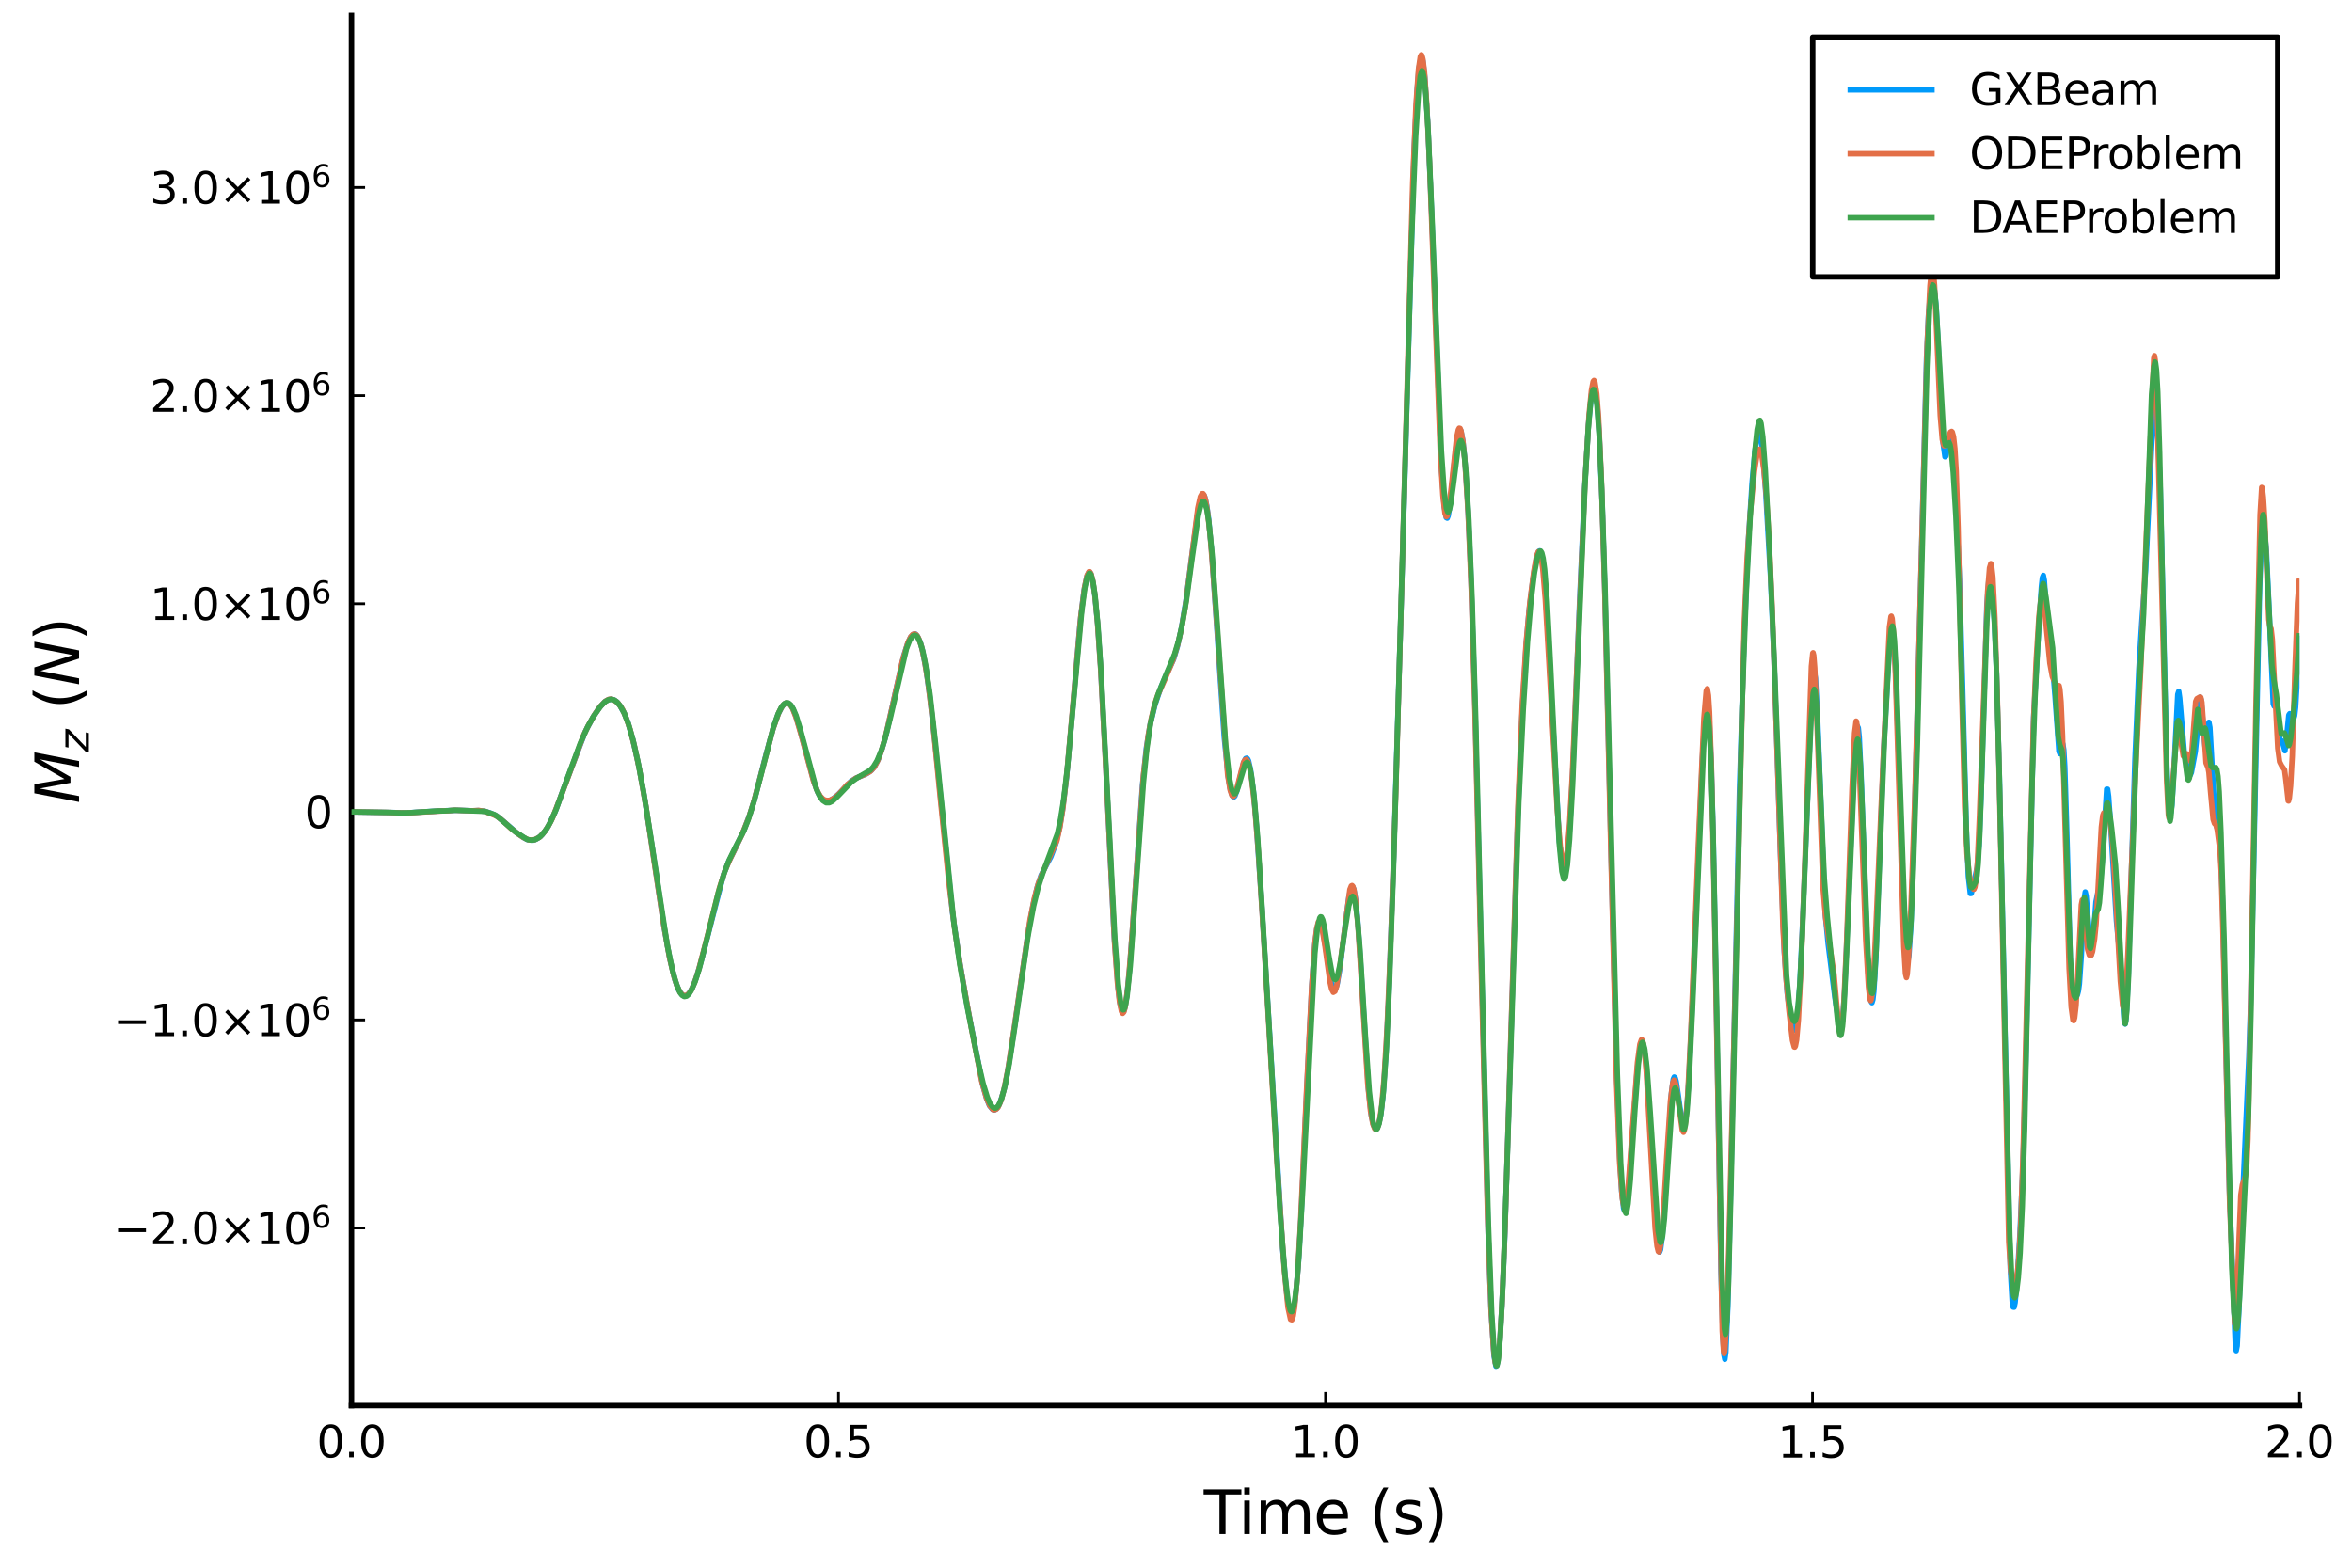 <?xml version="1.0" encoding="utf-8" standalone="no"?>
<!DOCTYPE svg PUBLIC "-//W3C//DTD SVG 1.1//EN"
  "http://www.w3.org/Graphics/SVG/1.1/DTD/svg11.dtd">
<svg xmlns:xlink="http://www.w3.org/1999/xlink" width="432pt" height="288pt" viewBox="0 0 432 288" xmlns="http://www.w3.org/2000/svg" version="1.1">
 <defs>
  <style type="text/css">*{stroke-linejoin: round; stroke-linecap: butt}</style>
 </defs>
 <g id="figure_1">
  <g id="patch_1">
   <path d="M 0 288 
L 432 288 
L 432 0 
L 0 0 
z
" style="fill: #ffffff"/>
  </g>
  <g id="axes_1">
   <g id="patch_2">
    <path d="M 64.558 258.225 
L 422.362 258.225 
L 422.362 2.835 
L 64.558 2.835 
z
" style="fill: #ffffff"/>
   </g>
   <g id="line2d_1">
    <path d="M 64.558 149.141 
L 71.714 149.261 
L 72.966 149.284 
L 74.755 149.341 
L 76.365 149.22 
L 80.48 148.988 
L 83.879 148.848 
L 86.92 148.947 
L 87.815 148.898 
L 89.067 149.049 
L 90.141 149.389 
L 91.214 149.876 
L 92.466 150.886 
L 94.971 153.055 
L 96.223 153.908 
L 96.939 154.272 
L 98.012 154.361 
L 98.549 154.122 
L 99.265 153.671 
L 100.159 152.628 
L 100.696 151.78 
L 101.948 149.183 
L 103.558 144.765 
L 107.494 134.416 
L 108.925 131.749 
L 109.999 130.123 
L 111.072 128.909 
L 111.788 128.523 
L 112.324 128.447 
L 112.861 128.627 
L 113.398 129.019 
L 113.935 129.728 
L 114.65 131.001 
L 115.366 132.826 
L 116.26 135.977 
L 117.334 140.775 
L 118.407 146.723 
L 119.838 156.014 
L 121.985 170.408 
L 123.059 176.271 
L 123.953 179.971 
L 124.669 181.905 
L 125.205 182.672 
L 125.563 182.936 
L 125.921 182.961 
L 126.279 182.782 
L 126.637 182.405 
L 127.173 181.437 
L 127.889 179.647 
L 128.783 176.589 
L 132.898 160.678 
L 133.793 158.365 
L 134.866 156.245 
L 136.655 152.485 
L 137.729 149.596 
L 138.623 146.703 
L 140.412 139.687 
L 142.022 133.721 
L 142.917 131.197 
L 143.632 129.787 
L 144.169 129.226 
L 144.527 129.126 
L 144.885 129.243 
L 145.242 129.572 
L 145.6 130.156 
L 146.137 131.485 
L 146.853 133.816 
L 149.536 143.797 
L 150.252 145.653 
L 150.788 146.514 
L 151.325 147.001 
L 151.862 147.109 
L 152.399 147.06 
L 152.935 146.791 
L 153.83 146.07 
L 154.724 145.172 
L 156.334 143.507 
L 157.229 142.955 
L 159.197 142.125 
L 160.091 141.492 
L 160.628 140.804 
L 161.344 139.443 
L 162.059 137.426 
L 162.775 134.892 
L 164.564 126.712 
L 165.995 120.448 
L 166.711 118.229 
L 167.247 117.047 
L 167.784 116.517 
L 168.142 116.47 
L 168.5 116.857 
L 169.036 118.032 
L 169.394 119.301 
L 170.11 123.065 
L 170.825 128.262 
L 171.72 136.341 
L 174.94 167.607 
L 176.193 176.239 
L 177.624 184.607 
L 180.486 199.262 
L 181.202 201.78 
L 181.739 203.117 
L 182.275 203.783 
L 182.633 203.927 
L 182.991 203.732 
L 183.349 203.305 
L 183.706 202.532 
L 184.422 200.191 
L 184.959 197.566 
L 185.853 191.998 
L 188.895 170.949 
L 189.789 166.066 
L 190.505 162.995 
L 191.22 160.8 
L 192.473 158.408 
L 193.009 157.41 
L 193.904 155.052 
L 194.619 152.074 
L 195.156 148.827 
L 195.872 143.041 
L 196.945 131.19 
L 198.376 114.426 
L 199.092 108.484 
L 199.629 105.888 
L 199.987 105.159 
L 200.165 105.129 
L 200.344 105.374 
L 200.702 106.703 
L 201.06 109.067 
L 201.597 114.556 
L 202.133 122.295 
L 203.028 139.234 
L 204.638 171.863 
L 205.354 181.5 
L 205.711 184.336 
L 206.069 185.712 
L 206.248 185.905 
L 206.427 185.752 
L 206.606 185.206 
L 206.964 183.014 
L 207.5 177.776 
L 208.216 167.78 
L 209.826 144.41 
L 210.542 137.486 
L 211.257 133.027 
L 212.152 129.442 
L 213.225 126.279 
L 214.12 124.175 
L 215.551 121.123 
L 216.267 118.728 
L 216.982 115.44 
L 217.877 109.998 
L 218.95 101.723 
L 220.024 93.775 
L 220.56 91.423 
L 220.918 90.841 
L 221.097 90.934 
L 221.276 91.304 
L 221.634 92.819 
L 221.992 95.361 
L 222.528 101.222 
L 223.423 114.258 
L 224.854 135.397 
L 225.57 142.621 
L 225.927 144.839 
L 226.285 146.05 
L 226.464 146.345 
L 226.643 146.412 
L 226.822 146.247 
L 227.18 145.277 
L 227.895 142.272 
L 228.432 140.053 
L 228.79 139.354 
L 228.969 139.283 
L 229.148 139.408 
L 229.326 139.779 
L 229.684 141.355 
L 230.221 145.424 
L 230.758 151.501 
L 231.652 164.665 
L 235.588 229.341 
L 236.304 237.33 
L 236.661 239.957 
L 237.019 241.341 
L 237.198 241.594 
L 237.377 241.491 
L 237.556 240.987 
L 237.914 238.696 
L 238.451 232.559 
L 238.987 223.165 
L 240.061 199.192 
L 240.955 180.866 
L 241.492 173.561 
L 241.85 170.699 
L 242.207 169.386 
L 242.386 169.232 
L 242.565 169.402 
L 242.923 170.663 
L 243.46 173.905 
L 244.354 179.874 
L 244.712 181.294 
L 245.07 181.912 
L 245.249 181.796 
L 245.607 180.741 
L 246.143 177.715 
L 247.038 170.173 
L 247.753 164.811 
L 248.111 163.289 
L 248.29 162.957 
L 248.469 162.961 
L 248.648 163.335 
L 249.006 165.309 
L 249.364 168.954 
L 249.9 176.94 
L 251.331 200.018 
L 251.868 204.92 
L 252.226 206.593 
L 252.584 207.393 
L 252.763 207.459 
L 252.942 207.278 
L 253.299 206.277 
L 253.657 204.497 
L 254.015 201.335 
L 254.552 193.722 
L 255.088 182.426 
L 255.983 157.458 
L 257.414 109.267 
L 259.74 27.554 
L 260.277 16.727 
L 260.634 12.46 
L 260.992 10.638 
L 261.171 10.607 
L 261.35 11.185 
L 261.708 14.21 
L 262.245 22.534 
L 262.96 39.309 
L 264.749 85.902 
L 265.286 93.161 
L 265.644 95.093 
L 265.823 95.19 
L 266.001 94.739 
L 266.359 92.569 
L 267.075 85.395 
L 267.612 80.698 
L 267.969 79.051 
L 268.148 78.851 
L 268.327 79.123 
L 268.685 80.925 
L 269.043 84.259 
L 269.579 92.551 
L 270.116 104.394 
L 270.832 126.49 
L 271.726 162.082 
L 273.336 226.493 
L 273.873 240.887 
L 274.41 249.113 
L 274.768 250.997 
L 274.947 250.778 
L 275.125 249.88 
L 275.483 246.254 
L 275.841 240.258 
L 276.378 227.272 
L 277.272 198.431 
L 278.704 151.886 
L 279.598 130.416 
L 280.314 118.392 
L 280.85 112.182 
L 281.566 106.281 
L 282.103 103.05 
L 282.46 101.651 
L 282.639 101.267 
L 282.818 101.19 
L 282.997 101.471 
L 283.355 103.253 
L 283.713 106.79 
L 284.249 115.236 
L 286.396 154.271 
L 286.754 157.568 
L 287.112 159.282 
L 287.291 159.538 
L 287.47 159.373 
L 287.649 158.731 
L 288.006 155.963 
L 288.364 151.34 
L 288.901 141.12 
L 290.153 109.897 
L 291.048 89.86 
L 291.763 77.95 
L 292.3 72.505 
L 292.658 70.948 
L 292.837 70.954 
L 293.016 71.517 
L 293.373 74.247 
L 293.731 79.465 
L 294.268 92.189 
L 294.805 110.067 
L 296.057 163.244 
L 296.952 197.987 
L 297.488 212.568 
L 297.846 218.837 
L 298.204 221.959 
L 298.383 222.423 
L 298.562 222.267 
L 298.741 221.519 
L 299.098 218.439 
L 299.814 208.666 
L 300.708 196.483 
L 301.245 192.255 
L 301.424 191.658 
L 301.603 191.532 
L 301.782 191.824 
L 301.961 192.524 
L 302.319 195.309 
L 302.855 202.71 
L 304.465 228.7 
L 304.644 229.725 
L 304.823 230.011 
L 305.002 229.558 
L 305.36 226.834 
L 305.718 222.045 
L 306.97 201.067 
L 307.328 198.278 
L 307.507 197.862 
L 307.686 198.013 
L 307.865 198.629 
L 308.222 200.977 
L 308.938 206.186 
L 309.117 206.762 
L 309.296 206.898 
L 309.475 206.466 
L 309.832 203.591 
L 310.19 198.237 
L 310.727 186.626 
L 312.695 139.065 
L 313.232 130.938 
L 313.411 129.724 
L 313.589 129.433 
L 313.768 130.182 
L 313.947 132.103 
L 314.305 139.998 
L 314.663 153.4 
L 315.2 182.045 
L 316.094 233.557 
L 316.452 245.812 
L 316.631 248.871 
L 316.81 249.725 
L 316.989 248.458 
L 317.346 240.296 
L 317.883 218.26 
L 319.493 145.283 
L 320.388 116.214 
L 321.103 99.758 
L 321.819 88.57 
L 322.356 82.644 
L 322.713 80.276 
L 323.071 79.3 
L 323.25 79.533 
L 323.429 80.335 
L 323.787 83.444 
L 324.324 90.555 
L 325.218 106.399 
L 325.934 123.621 
L 327.007 156.181 
L 327.723 174.864 
L 328.259 182.461 
L 328.796 186.508 
L 329.333 188.867 
L 329.512 189.252 
L 329.691 189.246 
L 329.87 188.71 
L 330.227 185.954 
L 330.585 180.81 
L 331.122 168.691 
L 332.732 128.175 
L 333.09 123.795 
L 333.269 123.477 
L 333.448 124.598 
L 333.805 131.032 
L 335.237 167.759 
L 335.773 173.345 
L 337.026 183.314 
L 337.741 187.991 
L 337.92 188.635 
L 338.099 188.814 
L 338.278 188.354 
L 338.457 187.097 
L 338.815 181.912 
L 339.53 165.214 
L 340.604 139.673 
L 340.961 134.383 
L 341.14 133.376 
L 341.319 133.719 
L 341.498 135.494 
L 341.856 143.16 
L 343.108 178.478 
L 343.466 182.864 
L 343.645 183.919 
L 343.824 184.209 
L 344.003 183.622 
L 344.182 182.106 
L 344.54 176.158 
L 345.255 156.415 
L 345.971 137.805 
L 346.865 121.605 
L 347.223 117.025 
L 347.402 115.855 
L 347.581 115.711 
L 347.76 116.751 
L 348.118 122.305 
L 348.654 137.24 
L 349.728 169.657 
L 350.085 175.25 
L 350.264 176.412 
L 350.443 176.466 
L 350.622 175.41 
L 350.98 169.972 
L 351.517 154.448 
L 352.948 100.652 
L 353.842 66.084 
L 354.2 57.982 
L 354.558 53.524 
L 354.916 51.959 
L 355.095 52.108 
L 355.274 52.87 
L 355.631 56.451 
L 356.168 66.858 
L 356.884 81.352 
L 357.242 83.921 
L 357.42 83.8 
L 357.778 81.84 
L 358.136 80.217 
L 358.315 80.438 
L 358.494 81.484 
L 358.852 85.585 
L 359.388 94.612 
L 359.925 106.907 
L 360.462 125.605 
L 361.177 152.701 
L 361.535 161.038 
L 361.893 164.145 
L 362.072 164.132 
L 362.43 162.713 
L 363.145 159.349 
L 363.503 155.264 
L 363.861 146.542 
L 364.934 111.161 
L 365.292 106.561 
L 365.471 106.002 
L 365.65 106.418 
L 366.008 109.498 
L 366.366 115.072 
L 366.723 123.794 
L 367.26 143.885 
L 369.228 232.874 
L 369.586 239.041 
L 369.765 240.13 
L 369.944 240.15 
L 370.123 239.313 
L 370.48 235.565 
L 371.017 226.628 
L 371.554 214.081 
L 372.09 195.051 
L 373.522 131.782 
L 374.237 119.143 
L 374.953 107.719 
L 375.132 106.118 
L 375.311 105.706 
L 375.49 106.618 
L 375.847 111.724 
L 376.384 119.622 
L 376.742 121.55 
L 377.1 123.553 
L 377.458 127.99 
L 378.173 138.03 
L 378.352 138.454 
L 378.889 136.658 
L 379.068 137.769 
L 379.247 140.838 
L 379.604 152.363 
L 380.32 178.682 
L 380.678 183.425 
L 380.857 183.792 
L 381.393 183.055 
L 381.572 182.731 
L 381.751 182.057 
L 381.93 180.753 
L 382.288 175.453 
L 382.825 165.008 
L 383.004 163.859 
L 383.182 164.674 
L 384.077 175.439 
L 384.256 174.746 
L 384.614 170.342 
L 384.971 165.679 
L 385.329 163.951 
L 385.508 163.569 
L 385.687 162.821 
L 386.045 159.309 
L 386.939 144.978 
L 387.118 144.985 
L 387.297 146.298 
L 387.655 151.282 
L 388.728 169.106 
L 389.265 174.957 
L 390.16 187.667 
L 390.339 188.117 
L 390.517 187.009 
L 390.875 180.333 
L 391.412 162.637 
L 392.128 139.642 
L 392.843 123.118 
L 393.38 114.528 
L 394.095 104.865 
L 395.527 75.194 
L 395.706 75.028 
L 396.063 77.281 
L 396.421 81.433 
L 396.779 89.671 
L 397.316 111.916 
L 398.031 142.255 
L 398.389 148.359 
L 398.568 149.455 
L 398.747 149.288 
L 398.926 147.925 
L 399.284 141.643 
L 399.999 127.565 
L 400.178 127.008 
L 400.357 128.225 
L 401.252 138.901 
L 401.967 141.868 
L 402.146 142.329 
L 402.325 142.341 
L 402.504 141.919 
L 403.219 138.114 
L 403.577 134.63 
L 404.114 128.068 
L 404.293 128.527 
L 405.008 137.174 
L 405.187 136.712 
L 405.724 132.689 
L 405.903 133.646 
L 406.261 139.958 
L 406.798 148.884 
L 407.155 151.822 
L 407.513 153.001 
L 407.692 154.05 
L 407.871 156.258 
L 408.229 165.841 
L 408.944 196.998 
L 409.481 218.785 
L 410.554 246.669 
L 410.733 248.14 
L 410.912 247.237 
L 411.27 239.663 
L 411.986 218.283 
L 413.059 194.16 
L 413.417 183.178 
L 415.027 108.063 
L 415.385 98.953 
L 415.564 97.075 
L 415.743 96.662 
L 415.922 97.191 
L 416.279 101.187 
L 416.816 112.874 
L 417.532 129.305 
L 417.711 129.729 
L 418.068 128.801 
L 418.247 129.929 
L 418.784 136.113 
L 418.963 136.249 
L 419.142 136.117 
L 419.321 136.659 
L 419.678 137.927 
L 419.857 136.823 
L 420.394 131.359 
L 420.573 131.105 
L 421.11 132.115 
L 421.289 132.042 
L 421.467 131.483 
L 421.646 129.959 
L 422.004 123.762 
L 422.362 116.764 
L 422.362 116.764 
" clip-path="url(#p6d07e7363b)" style="fill: none; stroke: #009afa"/>
   </g>
   <g id="matplotlib.axis_1">
    <g id="xtick_1">
     <g id="line2d_2">
      <defs>
       <path id="m68070ecec5" d="M 0 0 
L 0 -2.5 
" style="stroke: #000000; stroke-width: 0.5"/>
      </defs>
      <g>
       <use xlink:href="#m68070ecec5" x="64.558" y="258.225" style="stroke: #000000; stroke-width: 0.5"/>
      </g>
     </g>
     <g id="text_1">
      <!-- $0.0$ -->
      <g transform="translate(58.158 267.804) scale(0.08 -0.08)">
       <defs>
        <path id="DejaVuSans-30" d="M 2034 4250 
Q 1547 4250 1301 3770 
Q 1056 3291 1056 2328 
Q 1056 1369 1301 889 
Q 1547 409 2034 409 
Q 2525 409 2770 889 
Q 3016 1369 3016 2328 
Q 3016 3291 2770 3770 
Q 2525 4250 2034 4250 
z
M 2034 4750 
Q 2819 4750 3233 4129 
Q 3647 3509 3647 2328 
Q 3647 1150 3233 529 
Q 2819 -91 2034 -91 
Q 1250 -91 836 529 
Q 422 1150 422 2328 
Q 422 3509 836 4129 
Q 1250 4750 2034 4750 
z
" transform="scale(0.016)"/>
        <path id="DejaVuSans-2e" d="M 684 794 
L 1344 794 
L 1344 0 
L 684 0 
L 684 794 
z
" transform="scale(0.016)"/>
       </defs>
       <use xlink:href="#DejaVuSans-30" transform="translate(0 0.781)"/>
       <use xlink:href="#DejaVuSans-2e" transform="translate(63.623 0.781)"/>
       <use xlink:href="#DejaVuSans-30" transform="translate(95.41 0.781)"/>
      </g>
     </g>
    </g>
    <g id="xtick_2">
     <g id="line2d_3">
      <g>
       <use xlink:href="#m68070ecec5" x="154.009" y="258.225" style="stroke: #000000; stroke-width: 0.5"/>
      </g>
     </g>
     <g id="text_2">
      <!-- $0.5$ -->
      <g transform="translate(147.609 267.804) scale(0.08 -0.08)">
       <defs>
        <path id="DejaVuSans-35" d="M 691 4666 
L 3169 4666 
L 3169 4134 
L 1269 4134 
L 1269 2991 
Q 1406 3038 1543 3061 
Q 1681 3084 1819 3084 
Q 2600 3084 3056 2656 
Q 3513 2228 3513 1497 
Q 3513 744 3044 326 
Q 2575 -91 1722 -91 
Q 1428 -91 1123 -41 
Q 819 9 494 109 
L 494 744 
Q 775 591 1075 516 
Q 1375 441 1709 441 
Q 2250 441 2565 725 
Q 2881 1009 2881 1497 
Q 2881 1984 2565 2268 
Q 2250 2553 1709 2553 
Q 1456 2553 1204 2497 
Q 953 2441 691 2322 
L 691 4666 
z
" transform="scale(0.016)"/>
       </defs>
       <use xlink:href="#DejaVuSans-30" transform="translate(0 0.781)"/>
       <use xlink:href="#DejaVuSans-2e" transform="translate(63.623 0.781)"/>
       <use xlink:href="#DejaVuSans-35" transform="translate(95.41 0.781)"/>
      </g>
     </g>
    </g>
    <g id="xtick_3">
     <g id="line2d_4">
      <g>
       <use xlink:href="#m68070ecec5" x="243.46" y="258.225" style="stroke: #000000; stroke-width: 0.5"/>
      </g>
     </g>
     <g id="text_3">
      <!-- $1.0$ -->
      <g transform="translate(237.06 267.804) scale(0.08 -0.08)">
       <defs>
        <path id="DejaVuSans-31" d="M 794 531 
L 1825 531 
L 1825 4091 
L 703 3866 
L 703 4441 
L 1819 4666 
L 2450 4666 
L 2450 531 
L 3481 531 
L 3481 0 
L 794 0 
L 794 531 
z
" transform="scale(0.016)"/>
       </defs>
       <use xlink:href="#DejaVuSans-31" transform="translate(0 0.781)"/>
       <use xlink:href="#DejaVuSans-2e" transform="translate(63.623 0.781)"/>
       <use xlink:href="#DejaVuSans-30" transform="translate(95.41 0.781)"/>
      </g>
     </g>
    </g>
    <g id="xtick_4">
     <g id="line2d_5">
      <g>
       <use xlink:href="#m68070ecec5" x="332.911" y="258.225" style="stroke: #000000; stroke-width: 0.5"/>
      </g>
     </g>
     <g id="text_4">
      <!-- $1.5$ -->
      <g transform="translate(326.511 267.804) scale(0.08 -0.08)">
       <use xlink:href="#DejaVuSans-31" transform="translate(0 0.094)"/>
       <use xlink:href="#DejaVuSans-2e" transform="translate(63.623 0.094)"/>
       <use xlink:href="#DejaVuSans-35" transform="translate(95.41 0.094)"/>
      </g>
     </g>
    </g>
    <g id="xtick_5">
     <g id="line2d_6">
      <g>
       <use xlink:href="#m68070ecec5" x="422.362" y="258.225" style="stroke: #000000; stroke-width: 0.5"/>
      </g>
     </g>
     <g id="text_5">
      <!-- $2.0$ -->
      <g transform="translate(415.962 267.804) scale(0.08 -0.08)">
       <defs>
        <path id="DejaVuSans-32" d="M 1228 531 
L 3431 531 
L 3431 0 
L 469 0 
L 469 531 
Q 828 903 1448 1529 
Q 2069 2156 2228 2338 
Q 2531 2678 2651 2914 
Q 2772 3150 2772 3378 
Q 2772 3750 2511 3984 
Q 2250 4219 1831 4219 
Q 1534 4219 1204 4116 
Q 875 4013 500 3803 
L 500 4441 
Q 881 4594 1212 4672 
Q 1544 4750 1819 4750 
Q 2544 4750 2975 4387 
Q 3406 4025 3406 3419 
Q 3406 3131 3298 2873 
Q 3191 2616 2906 2266 
Q 2828 2175 2409 1742 
Q 1991 1309 1228 531 
z
" transform="scale(0.016)"/>
       </defs>
       <use xlink:href="#DejaVuSans-32" transform="translate(0 0.781)"/>
       <use xlink:href="#DejaVuSans-2e" transform="translate(63.623 0.781)"/>
       <use xlink:href="#DejaVuSans-30" transform="translate(95.41 0.781)"/>
      </g>
     </g>
    </g>
    <g id="text_6">
     <!-- Time (s) -->
     <g transform="translate(221.098 281.826) scale(0.11 -0.11)">
      <defs>
       <path id="DejaVuSans-54" d="M -19 4666 
L 3928 4666 
L 3928 4134 
L 2272 4134 
L 2272 0 
L 1638 0 
L 1638 4134 
L -19 4134 
L -19 4666 
z
" transform="scale(0.016)"/>
       <path id="DejaVuSans-69" d="M 603 3500 
L 1178 3500 
L 1178 0 
L 603 0 
L 603 3500 
z
M 603 4863 
L 1178 4863 
L 1178 4134 
L 603 4134 
L 603 4863 
z
" transform="scale(0.016)"/>
       <path id="DejaVuSans-6d" d="M 3328 2828 
Q 3544 3216 3844 3400 
Q 4144 3584 4550 3584 
Q 5097 3584 5394 3201 
Q 5691 2819 5691 2113 
L 5691 0 
L 5113 0 
L 5113 2094 
Q 5113 2597 4934 2840 
Q 4756 3084 4391 3084 
Q 3944 3084 3684 2787 
Q 3425 2491 3425 1978 
L 3425 0 
L 2847 0 
L 2847 2094 
Q 2847 2600 2669 2842 
Q 2491 3084 2119 3084 
Q 1678 3084 1418 2786 
Q 1159 2488 1159 1978 
L 1159 0 
L 581 0 
L 581 3500 
L 1159 3500 
L 1159 2956 
Q 1356 3278 1631 3431 
Q 1906 3584 2284 3584 
Q 2666 3584 2933 3390 
Q 3200 3197 3328 2828 
z
" transform="scale(0.016)"/>
       <path id="DejaVuSans-65" d="M 3597 1894 
L 3597 1613 
L 953 1613 
Q 991 1019 1311 708 
Q 1631 397 2203 397 
Q 2534 397 2845 478 
Q 3156 559 3463 722 
L 3463 178 
Q 3153 47 2828 -22 
Q 2503 -91 2169 -91 
Q 1331 -91 842 396 
Q 353 884 353 1716 
Q 353 2575 817 3079 
Q 1281 3584 2069 3584 
Q 2775 3584 3186 3129 
Q 3597 2675 3597 1894 
z
M 3022 2063 
Q 3016 2534 2758 2815 
Q 2500 3097 2075 3097 
Q 1594 3097 1305 2825 
Q 1016 2553 972 2059 
L 3022 2063 
z
" transform="scale(0.016)"/>
       <path id="DejaVuSans-20" transform="scale(0.016)"/>
       <path id="DejaVuSans-28" d="M 1984 4856 
Q 1566 4138 1362 3434 
Q 1159 2731 1159 2009 
Q 1159 1288 1364 580 
Q 1569 -128 1984 -844 
L 1484 -844 
Q 1016 -109 783 600 
Q 550 1309 550 2009 
Q 550 2706 781 3412 
Q 1013 4119 1484 4856 
L 1984 4856 
z
" transform="scale(0.016)"/>
       <path id="DejaVuSans-73" d="M 2834 3397 
L 2834 2853 
Q 2591 2978 2328 3040 
Q 2066 3103 1784 3103 
Q 1356 3103 1142 2972 
Q 928 2841 928 2578 
Q 928 2378 1081 2264 
Q 1234 2150 1697 2047 
L 1894 2003 
Q 2506 1872 2764 1633 
Q 3022 1394 3022 966 
Q 3022 478 2636 193 
Q 2250 -91 1575 -91 
Q 1294 -91 989 -36 
Q 684 19 347 128 
L 347 722 
Q 666 556 975 473 
Q 1284 391 1588 391 
Q 1994 391 2212 530 
Q 2431 669 2431 922 
Q 2431 1156 2273 1281 
Q 2116 1406 1581 1522 
L 1381 1569 
Q 847 1681 609 1914 
Q 372 2147 372 2553 
Q 372 3047 722 3315 
Q 1072 3584 1716 3584 
Q 2034 3584 2315 3537 
Q 2597 3491 2834 3397 
z
" transform="scale(0.016)"/>
       <path id="DejaVuSans-29" d="M 513 4856 
L 1013 4856 
Q 1481 4119 1714 3412 
Q 1947 2706 1947 2009 
Q 1947 1309 1714 600 
Q 1481 -109 1013 -844 
L 513 -844 
Q 928 -128 1133 580 
Q 1338 1288 1338 2009 
Q 1338 2731 1133 3434 
Q 928 4138 513 4856 
z
" transform="scale(0.016)"/>
      </defs>
      <use xlink:href="#DejaVuSans-54"/>
      <use xlink:href="#DejaVuSans-69" x="57.959"/>
      <use xlink:href="#DejaVuSans-6d" x="85.742"/>
      <use xlink:href="#DejaVuSans-65" x="183.154"/>
      <use xlink:href="#DejaVuSans-20" x="244.678"/>
      <use xlink:href="#DejaVuSans-28" x="276.465"/>
      <use xlink:href="#DejaVuSans-73" x="315.479"/>
      <use xlink:href="#DejaVuSans-29" x="367.578"/>
     </g>
    </g>
   </g>
   <g id="matplotlib.axis_2">
    <g id="ytick_1">
     <g id="line2d_7">
      <defs>
       <path id="m2097e6b255" d="M 0 0 
L 2.5 0 
" style="stroke: #000000; stroke-width: 0.5"/>
      </defs>
      <g>
       <use xlink:href="#m2097e6b255" x="64.558" y="225.605" style="stroke: #000000; stroke-width: 0.5"/>
      </g>
     </g>
     <g id="text_7">
      <!-- $-2.0×10^{6}$ -->
      <g transform="translate(20.818 228.644) scale(0.08 -0.08)">
       <defs>
        <path id="DejaVuSans-2212" d="M 678 2272 
L 4684 2272 
L 4684 1741 
L 678 1741 
L 678 2272 
z
" transform="scale(0.016)"/>
        <path id="DejaVuSans-d7" d="M 4488 3438 
L 3059 2003 
L 4488 575 
L 4116 197 
L 2681 1631 
L 1247 197 
L 878 575 
L 2303 2003 
L 878 3438 
L 1247 3816 
L 2681 2381 
L 4116 3816 
L 4488 3438 
z
" transform="scale(0.016)"/>
        <path id="DejaVuSans-36" d="M 2113 2584 
Q 1688 2584 1439 2293 
Q 1191 2003 1191 1497 
Q 1191 994 1439 701 
Q 1688 409 2113 409 
Q 2538 409 2786 701 
Q 3034 994 3034 1497 
Q 3034 2003 2786 2293 
Q 2538 2584 2113 2584 
z
M 3366 4563 
L 3366 3988 
Q 3128 4100 2886 4159 
Q 2644 4219 2406 4219 
Q 1781 4219 1451 3797 
Q 1122 3375 1075 2522 
Q 1259 2794 1537 2939 
Q 1816 3084 2150 3084 
Q 2853 3084 3261 2657 
Q 3669 2231 3669 1497 
Q 3669 778 3244 343 
Q 2819 -91 2113 -91 
Q 1303 -91 875 529 
Q 447 1150 447 2328 
Q 447 3434 972 4092 
Q 1497 4750 2381 4750 
Q 2619 4750 2861 4703 
Q 3103 4656 3366 4563 
z
" transform="scale(0.016)"/>
       </defs>
       <use xlink:href="#DejaVuSans-2212" transform="translate(0 0.766)"/>
       <use xlink:href="#DejaVuSans-32" transform="translate(83.789 0.766)"/>
       <use xlink:href="#DejaVuSans-2e" transform="translate(147.412 0.766)"/>
       <use xlink:href="#DejaVuSans-30" transform="translate(179.199 0.766)"/>
       <use xlink:href="#DejaVuSans-d7" transform="translate(242.822 0.766)"/>
       <use xlink:href="#DejaVuSans-31" transform="translate(326.611 0.766)"/>
       <use xlink:href="#DejaVuSans-30" transform="translate(390.234 0.766)"/>
       <use xlink:href="#DejaVuSans-36" transform="translate(454.814 39.047) scale(0.7)"/>
      </g>
     </g>
    </g>
    <g id="ytick_2">
     <g id="line2d_8">
      <g>
       <use xlink:href="#m2097e6b255" x="64.558" y="187.373" style="stroke: #000000; stroke-width: 0.5"/>
      </g>
     </g>
     <g id="text_8">
      <!-- $-1.0×10^{6}$ -->
      <g transform="translate(20.818 190.412) scale(0.08 -0.08)">
       <use xlink:href="#DejaVuSans-2212" transform="translate(0 0.766)"/>
       <use xlink:href="#DejaVuSans-31" transform="translate(83.789 0.766)"/>
       <use xlink:href="#DejaVuSans-2e" transform="translate(147.412 0.766)"/>
       <use xlink:href="#DejaVuSans-30" transform="translate(179.199 0.766)"/>
       <use xlink:href="#DejaVuSans-d7" transform="translate(242.822 0.766)"/>
       <use xlink:href="#DejaVuSans-31" transform="translate(326.611 0.766)"/>
       <use xlink:href="#DejaVuSans-30" transform="translate(390.234 0.766)"/>
       <use xlink:href="#DejaVuSans-36" transform="translate(454.814 39.047) scale(0.7)"/>
      </g>
     </g>
    </g>
    <g id="ytick_3">
     <g id="line2d_9">
      <g>
       <use xlink:href="#m2097e6b255" x="64.558" y="149.141" style="stroke: #000000; stroke-width: 0.5"/>
      </g>
     </g>
     <g id="text_9">
      <!-- $0$ -->
      <g transform="translate(55.938 152.18) scale(0.08 -0.08)">
       <use xlink:href="#DejaVuSans-30" transform="translate(0 0.781)"/>
      </g>
     </g>
    </g>
    <g id="ytick_4">
     <g id="line2d_10">
      <g>
       <use xlink:href="#m2097e6b255" x="64.558" y="110.908" style="stroke: #000000; stroke-width: 0.5"/>
      </g>
     </g>
     <g id="text_10">
      <!-- $1.0×10^{6}$ -->
      <g transform="translate(27.538 113.948) scale(0.08 -0.08)">
       <use xlink:href="#DejaVuSans-31" transform="translate(0 0.766)"/>
       <use xlink:href="#DejaVuSans-2e" transform="translate(63.623 0.766)"/>
       <use xlink:href="#DejaVuSans-30" transform="translate(95.41 0.766)"/>
       <use xlink:href="#DejaVuSans-d7" transform="translate(159.033 0.766)"/>
       <use xlink:href="#DejaVuSans-31" transform="translate(242.822 0.766)"/>
       <use xlink:href="#DejaVuSans-30" transform="translate(306.445 0.766)"/>
       <use xlink:href="#DejaVuSans-36" transform="translate(371.025 39.047) scale(0.7)"/>
      </g>
     </g>
    </g>
    <g id="ytick_5">
     <g id="line2d_11">
      <g>
       <use xlink:href="#m2097e6b255" x="64.558" y="72.676" style="stroke: #000000; stroke-width: 0.5"/>
      </g>
     </g>
     <g id="text_11">
      <!-- $2.0×10^{6}$ -->
      <g transform="translate(27.538 75.716) scale(0.08 -0.08)">
       <use xlink:href="#DejaVuSans-32" transform="translate(0 0.766)"/>
       <use xlink:href="#DejaVuSans-2e" transform="translate(63.623 0.766)"/>
       <use xlink:href="#DejaVuSans-30" transform="translate(95.41 0.766)"/>
       <use xlink:href="#DejaVuSans-d7" transform="translate(159.033 0.766)"/>
       <use xlink:href="#DejaVuSans-31" transform="translate(242.822 0.766)"/>
       <use xlink:href="#DejaVuSans-30" transform="translate(306.445 0.766)"/>
       <use xlink:href="#DejaVuSans-36" transform="translate(371.025 39.047) scale(0.7)"/>
      </g>
     </g>
    </g>
    <g id="ytick_6">
     <g id="line2d_12">
      <g>
       <use xlink:href="#m2097e6b255" x="64.558" y="34.444" style="stroke: #000000; stroke-width: 0.5"/>
      </g>
     </g>
     <g id="text_12">
      <!-- $3.0×10^{6}$ -->
      <g transform="translate(27.538 37.484) scale(0.08 -0.08)">
       <defs>
        <path id="DejaVuSans-33" d="M 2597 2516 
Q 3050 2419 3304 2112 
Q 3559 1806 3559 1356 
Q 3559 666 3084 287 
Q 2609 -91 1734 -91 
Q 1441 -91 1130 -33 
Q 819 25 488 141 
L 488 750 
Q 750 597 1062 519 
Q 1375 441 1716 441 
Q 2309 441 2620 675 
Q 2931 909 2931 1356 
Q 2931 1769 2642 2001 
Q 2353 2234 1838 2234 
L 1294 2234 
L 1294 2753 
L 1863 2753 
Q 2328 2753 2575 2939 
Q 2822 3125 2822 3475 
Q 2822 3834 2567 4026 
Q 2313 4219 1838 4219 
Q 1578 4219 1281 4162 
Q 984 4106 628 3988 
L 628 4550 
Q 988 4650 1302 4700 
Q 1616 4750 1894 4750 
Q 2613 4750 3031 4423 
Q 3450 4097 3450 3541 
Q 3450 3153 3228 2886 
Q 3006 2619 2597 2516 
z
" transform="scale(0.016)"/>
       </defs>
       <use xlink:href="#DejaVuSans-33" transform="translate(0 0.766)"/>
       <use xlink:href="#DejaVuSans-2e" transform="translate(63.623 0.766)"/>
       <use xlink:href="#DejaVuSans-30" transform="translate(95.41 0.766)"/>
       <use xlink:href="#DejaVuSans-d7" transform="translate(159.033 0.766)"/>
       <use xlink:href="#DejaVuSans-31" transform="translate(242.822 0.766)"/>
       <use xlink:href="#DejaVuSans-30" transform="translate(306.445 0.766)"/>
       <use xlink:href="#DejaVuSans-36" transform="translate(371.025 39.047) scale(0.7)"/>
      </g>
     </g>
    </g>
    <g id="text_13">
     <!-- $M_z$ ($N$) -->
     <g transform="translate(14.53 147.635) rotate(-90) scale(0.11 -0.11)">
      <defs>
       <path id="DejaVuSans-Oblique-4d" d="M 1081 4666 
L 2028 4666 
L 2572 1522 
L 4378 4666 
L 5350 4666 
L 4441 0 
L 3828 0 
L 4622 4091 
L 2791 897 
L 2175 897 
L 1581 4103 
L 788 0 
L 172 0 
L 1081 4666 
z
" transform="scale(0.016)"/>
       <path id="DejaVuSans-Oblique-7a" d="M 744 3500 
L 3475 3500 
L 3372 2975 
L 738 459 
L 2913 459 
L 2822 0 
L -19 0 
L 84 525 
L 2719 3041 
L 653 3041 
L 744 3500 
z
" transform="scale(0.016)"/>
       <path id="DejaVuSans-Oblique-4e" d="M 1081 4666 
L 1931 4666 
L 3219 666 
L 4000 4666 
L 4616 4666 
L 3706 0 
L 2853 0 
L 1569 4025 
L 788 0 
L 172 0 
L 1081 4666 
z
" transform="scale(0.016)"/>
      </defs>
      <use xlink:href="#DejaVuSans-Oblique-4d" transform="translate(0 0.125)"/>
      <use xlink:href="#DejaVuSans-Oblique-7a" transform="translate(86.279 -16.281) scale(0.7)"/>
      <use xlink:href="#DejaVuSans-20" transform="translate(125.757 0.125)"/>
      <use xlink:href="#DejaVuSans-28" transform="translate(157.544 0.125)"/>
      <use xlink:href="#DejaVuSans-Oblique-4e" transform="translate(196.558 0.125)"/>
      <use xlink:href="#DejaVuSans-29" transform="translate(271.362 0.125)"/>
     </g>
    </g>
   </g>
   <g id="line2d_13">
    <path d="M 64.558 149.141 
L 71.5 149.249 
L 72.648 149.297 
L 73.539 149.321 
L 74.636 149.346 
L 81.357 148.969 
L 82.141 148.943 
L 83.496 148.839 
L 86.662 148.944 
L 87.944 148.875 
L 89.075 149.06 
L 91.195 149.907 
L 92.043 150.541 
L 92.85 151.238 
L 93.814 152.149 
L 95.142 153.177 
L 96.076 153.822 
L 97.106 154.302 
L 98.164 154.28 
L 99.153 153.77 
L 100.069 152.745 
L 100.691 151.777 
L 101.442 150.364 
L 103.289 145.585 
L 107.188 135.097 
L 108.122 133.171 
L 109.246 131.226 
L 110.185 129.853 
L 111.213 128.801 
L 111.855 128.459 
L 112.289 128.42 
L 112.944 128.705 
L 113.546 129.187 
L 114.313 130.283 
L 114.904 131.609 
L 115.705 133.938 
L 116.532 137.105 
L 117.445 141.378 
L 118.649 148.212 
L 120.21 158.691 
L 121.864 169.658 
L 122.988 176.01 
L 123.836 179.544 
L 124.403 181.289 
L 124.97 182.397 
L 125.537 182.896 
L 126.062 182.86 
L 126.507 182.546 
L 126.914 181.995 
L 127.573 180.516 
L 128.247 178.473 
L 129.601 173.246 
L 132.157 163.071 
L 133.132 160.036 
L 134.108 157.794 
L 136.302 153.281 
L 137.491 150.307 
L 138.374 147.519 
L 139.272 144.178 
L 141.953 133.985 
L 143.056 130.848 
L 143.701 129.688 
L 144.132 129.255 
L 144.457 129.125 
L 144.794 129.198 
L 145.155 129.48 
L 145.563 130.121 
L 146.234 131.869 
L 147.234 135.326 
L 149.396 143.431 
L 150.15 145.392 
L 150.679 146.279 
L 151.252 146.858 
L 151.837 147.057 
L 152.422 147.016 
L 153.3 146.574 
L 154.178 145.774 
L 155.641 144.107 
L 157.16 142.976 
L 157.773 142.724 
L 158.795 142.297 
L 159.818 141.743 
L 160.567 140.973 
L 161.213 139.747 
L 161.858 138.037 
L 162.665 135.206 
L 163.957 129.533 
L 165.751 121.407 
L 166.761 118.013 
L 167.283 116.971 
L 167.631 116.568 
L 167.983 116.452 
L 168.34 116.638 
L 168.696 117.201 
L 169.234 118.707 
L 169.806 121.386 
L 170.413 125.116 
L 171.314 132.521 
L 172.714 146.761 
L 174.23 161.672 
L 175.329 170.519 
L 176.439 177.805 
L 178.434 188.965 
L 180.304 198.579 
L 181.202 201.761 
L 181.8 203.153 
L 182.399 203.869 
L 182.699 203.897 
L 182.999 203.761 
L 183.302 203.457 
L 183.845 202.234 
L 184.387 200.268 
L 185.131 196.456 
L 186.205 189.427 
L 189.161 169.09 
L 189.98 165.019 
L 190.701 162.324 
L 191.409 160.54 
L 194.132 154.424 
L 194.692 151.895 
L 195.258 148.299 
L 195.915 142.439 
L 196.856 131.902 
L 198.492 113.348 
L 199.202 107.858 
L 199.667 105.682 
L 200.005 105.037 
L 200.153 105.035 
L 200.385 105.395 
L 200.701 106.591 
L 201.1 109.313 
L 201.547 114.051 
L 202.171 123.145 
L 202.984 138.699 
L 204.722 173.29 
L 205.242 180.526 
L 205.612 183.937 
L 205.987 185.827 
L 206.207 186.163 
L 206.427 185.922 
L 206.667 185.049 
L 207.166 181.254 
L 207.688 175.042 
L 210.008 142.441 
L 210.877 135.171 
L 211.457 131.979 
L 212.037 129.551 
L 212.617 127.794 
L 214.031 124.64 
L 215.469 121.226 
L 216.305 118.456 
L 216.997 115.493 
L 217.707 111.387 
L 218.579 104.658 
L 220.004 93.302 
L 220.461 91.242 
L 220.773 90.697 
L 220.961 90.682 
L 221.163 90.958 
L 221.434 91.872 
L 221.775 93.928 
L 222.259 98.331 
L 222.93 106.888 
L 225.477 142.293 
L 225.946 145.177 
L 226.271 146.127 
L 226.521 146.3 
L 226.688 146.177 
L 226.946 145.644 
L 227.41 143.928 
L 228.391 140.079 
L 228.65 139.619 
L 228.927 139.505 
L 229.206 139.884 
L 229.484 140.819 
L 229.901 143.158 
L 230.457 148.14 
L 231.153 156.938 
L 232.05 171.45 
L 234.436 211.862 
L 235.888 233.263 
L 236.565 240.195 
L 237.037 242.373 
L 237.284 242.46 
L 237.53 241.743 
L 237.777 240.199 
L 238.295 234.506 
L 238.848 225.141 
L 240.011 199.553 
L 240.926 181.092 
L 241.537 172.95 
L 241.842 170.573 
L 242.147 169.353 
L 242.452 169.241 
L 242.757 170.127 
L 243.367 173.868 
L 244.282 180.374 
L 244.587 181.711 
L 244.892 182.298 
L 245.197 182.117 
L 245.502 181.194 
L 246.112 177.334 
L 247.934 163.412 
L 248.201 162.747 
L 248.339 162.679 
L 248.48 162.824 
L 248.692 163.49 
L 248.985 165.388 
L 249.431 170.29 
L 250.075 180.596 
L 251.195 198.91 
L 251.715 204.094 
L 252.134 206.444 
L 252.487 207.36 
L 252.708 207.482 
L 252.887 207.356 
L 253.141 206.818 
L 253.403 205.749 
L 253.766 203.202 
L 254.228 197.944 
L 254.765 188.759 
L 255.415 173.578 
L 256.393 144.872 
L 257.497 105.952 
L 259.482 33.429 
L 260.069 19.478 
L 260.535 12.734 
L 260.884 10.371 
L 261.067 10.063 
L 261.159 10.155 
L 261.349 10.85 
L 261.642 13.187 
L 262.046 18.856 
L 262.583 30.198 
L 263.443 53.956 
L 264.558 83.308 
L 265.021 90.998 
L 265.398 94.257 
L 265.642 94.927 
L 265.777 94.845 
L 266.082 93.6 
L 266.559 89.587 
L 267.53 80.5 
L 267.854 78.964 
L 268.016 78.656 
L 268.181 78.699 
L 268.353 79.115 
L 268.715 81.178 
L 269.085 85.008 
L 269.652 94.317 
L 270.219 108.066 
L 270.916 130.924 
L 272.067 178.286 
L 273.229 223.718 
L 273.883 241.093 
L 274.319 247.896 
L 274.646 250.388 
L 274.864 250.756 
L 274.973 250.538 
L 275.191 249.333 
L 275.49 246.143 
L 275.871 239.617 
L 276.478 224.249 
L 277.373 194.55 
L 278.8 148.075 
L 279.596 129.386 
L 280.292 118.234 
L 281 110.549 
L 281.711 104.952 
L 282.204 102.201 
L 282.533 101.363 
L 282.717 101.355 
L 282.87 101.635 
L 283.09 102.542 
L 283.384 104.74 
L 283.826 110.099 
L 284.519 122.14 
L 286.024 148.853 
L 286.587 155.539 
L 286.972 158.173 
L 287.271 158.882 
L 287.428 158.724 
L 287.616 158.036 
L 287.899 156.005 
L 288.28 151.395 
L 288.788 142.299 
L 289.699 121.202 
L 291.134 88.403 
L 291.868 76.167 
L 292.302 71.735 
L 292.618 70.075 
L 292.778 69.891 
L 292.946 70.203 
L 293.284 72.32 
L 293.621 76.738 
L 294.127 87.956 
L 294.802 110.524 
L 295.829 155.007 
L 296.897 198.422 
L 297.485 213.7 
L 297.959 220.141 
L 298.199 221.449 
L 298.32 221.649 
L 298.452 221.561 
L 298.716 220.54 
L 299.085 217.385 
L 299.71 209.025 
L 300.756 195.137 
L 301.201 191.827 
L 301.488 191.015 
L 301.6 191.033 
L 301.787 191.516 
L 302.063 193.342 
L 302.393 197.206 
L 302.998 207.784 
L 303.995 225.597 
L 304.348 228.941 
L 304.584 229.909 
L 304.702 229.992 
L 304.82 229.784 
L 305.056 228.478 
L 305.409 224.549 
L 306.122 212.704 
L 306.816 202.231 
L 307.233 198.924 
L 307.447 198.429 
L 307.594 198.544 
L 307.829 199.367 
L 308.167 201.61 
L 308.988 207.669 
L 309.216 208.017 
L 309.377 207.626 
L 309.624 205.936 
L 309.964 201.604 
L 310.494 191.131 
L 311.933 155.239 
L 312.956 131.933 
L 313.388 126.904 
L 313.59 126.517 
L 313.793 127.74 
L 313.996 130.807 
L 314.352 141.096 
L 314.794 162.07 
L 316.328 244.512 
L 316.561 248.202 
L 316.678 248.691 
L 316.808 248.208 
L 317.089 243.818 
L 317.552 228.838 
L 320.378 114.282 
L 320.884 102.845 
L 321.496 94.05 
L 322.247 86.572 
L 322.704 83.528 
L 323.032 82.6 
L 323.179 82.534 
L 323.353 82.766 
L 323.604 83.723 
L 323.982 86.324 
L 324.445 91.298 
L 324.948 99.332 
L 325.498 111.548 
L 326.309 135.18 
L 327.484 170.507 
L 327.979 179.025 
L 328.585 185.711 
L 329.225 191.131 
L 329.551 192.346 
L 329.659 192.37 
L 329.768 192.178 
L 329.985 191.054 
L 330.311 187.366 
L 330.814 177.494 
L 331.489 158.693 
L 332.702 122.425 
L 332.955 119.993 
L 333.016 119.921 
L 333.138 120.416 
L 333.32 122.719 
L 333.625 130.011 
L 334.827 162.981 
L 335.319 168.672 
L 335.92 172.729 
L 336.865 179.011 
L 337.497 186.124 
L 337.916 189.765 
L 338.043 190.043 
L 338.072 190.035 
L 338.167 189.814 
L 338.342 188.63 
L 338.653 184.414 
L 339.144 173.799 
L 340.161 144.969 
L 340.635 134.668 
L 340.917 132.475 
L 340.989 132.538 
L 341.134 133.487 
L 341.354 136.935 
L 341.776 148.24 
L 342.677 172.608 
L 343.181 181.262 
L 343.45 183.533 
L 343.598 183.838 
L 343.679 183.705 
L 343.843 182.795 
L 344.104 179.678 
L 344.573 169.895 
L 345.927 138.604 
L 347.04 115.197 
L 347.318 113.261 
L 347.388 113.191 
L 347.532 113.617 
L 347.77 116.078 
L 348.119 123.493 
L 348.785 145.07 
L 349.674 173.95 
L 349.977 178.873 
L 350.153 179.594 
L 350.302 178.982 
L 350.526 176.304 
L 350.976 166.91 
L 351.698 146.382 
L 352.523 116.439 
L 353.949 63.583 
L 354.486 52.499 
L 354.808 49.279 
L 354.944 49.026 
L 355.089 49.572 
L 355.33 52.408 
L 355.763 62.243 
L 356.374 76.319 
L 356.743 80.742 
L 357.03 81.887 
L 357.231 81.873 
L 357.532 81.262 
L 358.246 79.374 
L 358.459 79.251 
L 358.577 79.359 
L 358.818 80.217 
L 359.06 82.411 
L 359.303 86.597 
L 359.646 96.849 
L 360.348 128.789 
L 360.851 148.139 
L 361.29 156.925 
L 361.736 160.881 
L 362.19 162.77 
L 362.462 163.348 
L 362.554 163.366 
L 362.738 162.96 
L 362.923 161.8 
L 363.202 158.25 
L 363.575 149.787 
L 365.066 108.7 
L 365.427 104.329 
L 365.667 103.543 
L 365.79 103.846 
L 366.038 105.996 
L 366.412 113.45 
L 366.91 129.871 
L 367.532 158.082 
L 368.952 228.121 
L 369.312 233.544 
L 369.625 235.413 
L 369.897 235.968 
L 370.038 235.891 
L 370.257 235.331 
L 370.571 233.585 
L 370.823 230.906 
L 371.15 224.874 
L 371.608 210.994 
L 372.475 174.628 
L 373.462 133.637 
L 373.968 121.653 
L 374.495 113.173 
L 374.812 110.262 
L 375.023 109.482 
L 375.128 109.479 
L 375.339 110.301 
L 375.656 113.259 
L 376.506 121.844 
L 376.953 124.285 
L 377.4 125.398 
L 377.735 125.874 
L 378.204 125.966 
L 378.348 126.586 
L 378.56 128.942 
L 378.835 135.125 
L 379.321 152.788 
L 380.036 177.88 
L 380.422 185.027 
L 380.742 187.385 
L 380.893 187.503 
L 381.059 186.983 
L 381.321 184.695 
L 381.67 178.268 
L 382.28 166.226 
L 382.454 165.342 
L 382.53 165.396 
L 382.682 166.195 
L 382.986 169.657 
L 383.443 174.425 
L 383.747 175.435 
L 383.975 175.588 
L 384.127 175.459 
L 384.355 174.754 
L 384.726 172.468 
L 384.998 169.72 
L 385.366 163.038 
L 385.96 151.928 
L 386.221 149.797 
L 386.394 149.349 
L 386.568 149.439 
L 386.915 149.894 
L 387.263 150.034 
L 387.436 150.444 
L 387.702 151.843 
L 388.063 155.422 
L 388.514 163.263 
L 389.446 180.276 
L 389.882 184.799 
L 390.112 185.328 
L 390.229 184.911 
L 390.469 182.519 
L 390.837 175.161 
L 392.187 142.919 
L 393.168 123.706 
L 395.59 65.823 
L 395.722 65.338 
L 395.858 66.103 
L 396.128 71.728 
L 396.67 93.344 
L 397.947 143.316 
L 398.269 149.656 
L 398.377 150.251 
L 398.484 150.082 
L 398.699 148.157 
L 399.787 135.223 
L 400.125 134.586 
L 400.26 134.679 
L 400.395 135.198 
L 401.006 138.878 
L 401.15 138.766 
L 401.457 138.427 
L 401.722 138.499 
L 401.908 138.758 
L 402.291 139.818 
L 402.387 139.681 
L 402.578 138.133 
L 403.286 128.88 
L 403.507 128.362 
L 403.948 128.103 
L 404.143 128.041 
L 404.24 128.123 
L 404.435 129.028 
L 404.683 132.435 
L 405.193 140.165 
L 405.423 140.715 
L 405.539 140.929 
L 405.717 141.911 
L 406.028 145.562 
L 406.486 150.516 
L 406.748 151.3 
L 407.026 151.567 
L 407.241 152.471 
L 407.747 156.208 
L 407.971 160.066 
L 408.274 170.389 
L 409.528 221.23 
L 410.435 243.196 
L 410.548 243.184 
L 410.782 240.434 
L 411.175 229.515 
L 411.577 219.52 
L 411.866 217.627 
L 412.281 216.637 
L 412.508 215.664 
L 412.66 214.284 
L 412.889 209.244 
L 413.195 194.758 
L 414.352 129.902 
L 415.118 94.502 
L 415.416 89.542 
L 415.516 89.61 
L 415.716 91.353 
L 416.015 96.066 
L 416.417 106.972 
L 416.719 113.839 
L 416.926 115.134 
L 417.14 115.471 
L 417.364 117.447 
L 417.812 126.403 
L 418.372 137.462 
L 418.708 139.942 
L 419.072 140.668 
L 419.62 141.437 
L 419.833 143.131 
L 420.279 147.118 
L 420.347 147.152 
L 420.495 146.576 
L 420.725 144.375 
L 421.035 138.847 
L 421.506 123.457 
L 421.986 110.818 
L 422.313 106.546 
L 422.362 106.304 
L 422.362 106.304 
" clip-path="url(#p6d07e7363b)" style="fill: none; stroke: #e36f47"/>
   </g>
   <g id="patch_3">
    <path d="M 64.558 258.225 
L 64.558 2.835 
" style="fill: none; stroke: #000000; stroke-linejoin: miter; stroke-linecap: square"/>
   </g>
   <g id="patch_4">
    <path d="M 64.558 258.225 
L 422.362 258.225 
" style="fill: none; stroke: #000000; stroke-linejoin: miter; stroke-linecap: square"/>
   </g>
   <g id="line2d_14">
    <path d="M 64.558 149.141 
L 71.492 149.25 
L 72.719 149.296 
L 73.697 149.336 
L 75.279 149.299 
L 80.541 148.967 
L 81.441 148.974 
L 82.374 148.923 
L 83.522 148.836 
L 89.086 149.058 
L 90.819 149.644 
L 91.66 150.234 
L 93.259 151.623 
L 94.638 152.816 
L 96.804 154.212 
L 97.6 154.365 
L 98.285 154.257 
L 98.947 153.896 
L 99.601 153.318 
L 100.388 152.278 
L 101.176 150.889 
L 102.184 148.592 
L 103.91 143.802 
L 106.556 136.609 
L 107.929 133.526 
L 108.997 131.615 
L 110.309 129.746 
L 111.146 128.907 
L 111.71 128.569 
L 112.267 128.462 
L 112.797 128.593 
L 113.292 128.934 
L 113.901 129.651 
L 114.638 130.987 
L 115.415 132.994 
L 116.267 135.952 
L 117.161 139.906 
L 118.171 145.29 
L 119.464 153.369 
L 122.577 173.709 
L 123.525 178.275 
L 124.292 180.951 
L 124.907 182.344 
L 125.303 182.862 
L 125.708 183.083 
L 126.116 183.004 
L 126.539 182.624 
L 126.966 181.964 
L 127.662 180.37 
L 128.459 177.888 
L 129.689 173.076 
L 131.936 163.951 
L 133.04 160.329 
L 133.915 158.017 
L 135.084 155.619 
L 136.61 152.661 
L 137.445 150.547 
L 138.509 147.176 
L 139.868 142.003 
L 141.999 133.783 
L 142.898 131.185 
L 143.484 129.991 
L 143.936 129.394 
L 144.388 129.112 
L 144.804 129.15 
L 145.251 129.519 
L 145.717 130.263 
L 146.223 131.46 
L 147.026 134.078 
L 149.94 144.944 
L 150.512 146.203 
L 151.118 147.06 
L 151.734 147.463 
L 152.327 147.466 
L 152.889 147.189 
L 153.738 146.421 
L 156.393 143.648 
L 157.393 142.929 
L 159.829 141.505 
L 160.412 140.863 
L 161.085 139.761 
L 161.804 138.082 
L 162.511 135.894 
L 163.531 131.886 
L 166.491 119.184 
L 167.074 117.667 
L 167.677 116.796 
L 167.969 116.668 
L 168.259 116.748 
L 168.494 116.971 
L 168.988 117.93 
L 169.517 119.722 
L 170.009 122.123 
L 170.819 127.567 
L 171.828 136.578 
L 175.213 169.611 
L 176.272 177.065 
L 177.661 185.022 
L 179.596 194.822 
L 180.578 199.037 
L 181.337 201.546 
L 181.838 202.711 
L 182.303 203.382 
L 182.785 203.603 
L 183.05 203.501 
L 183.458 203.016 
L 183.977 201.81 
L 184.63 199.362 
L 185.368 195.484 
L 186.412 188.584 
L 188.814 172.005 
L 189.85 166.458 
L 190.714 162.929 
L 191.667 160.019 
L 194.229 153.114 
L 194.79 150.509 
L 195.353 146.96 
L 196.107 140.555 
L 197.088 129.871 
L 198.675 112.396 
L 199.244 108.077 
L 199.656 106.113 
L 200.033 105.334 
L 200.22 105.342 
L 200.404 105.62 
L 200.783 107.059 
L 201.154 109.625 
L 201.678 115.186 
L 202.275 124.062 
L 203.217 142.036 
L 204.774 172.408 
L 205.408 180.77 
L 205.873 184.355 
L 206.125 185.296 
L 206.28 185.523 
L 206.428 185.489 
L 206.707 184.776 
L 207.03 182.957 
L 207.603 177.473 
L 208.352 167.317 
L 210.009 143.876 
L 210.626 137.708 
L 211.334 132.81 
L 212.009 129.769 
L 212.748 127.435 
L 213.906 124.565 
L 215.746 120.158 
L 216.499 117.608 
L 217.177 114.541 
L 217.91 110.243 
L 218.986 102.352 
L 220.08 94.787 
L 220.577 92.708 
L 220.933 92.091 
L 221.118 92.108 
L 221.294 92.356 
L 221.664 93.641 
L 222.027 95.926 
L 222.635 101.885 
L 223.432 112.73 
L 225.127 136.77 
L 225.815 142.933 
L 226.245 145.053 
L 226.606 145.798 
L 226.849 145.814 
L 227.133 145.407 
L 227.469 144.469 
L 228.724 140.285 
L 229.039 140.025 
L 229.203 140.131 
L 229.536 140.918 
L 229.851 142.418 
L 230.351 146.321 
L 230.982 153.698 
L 231.837 167.067 
L 235.118 222.826 
L 236.043 234.426 
L 236.591 239.003 
L 236.973 240.681 
L 237.121 240.938 
L 237.269 240.965 
L 237.416 240.755 
L 237.711 239.617 
L 238.152 236.112 
L 238.594 230.562 
L 239.319 217.787 
L 241.509 175.177 
L 241.976 170.582 
L 242.396 168.645 
L 242.553 168.43 
L 242.698 168.456 
L 242.959 169 
L 243.309 170.544 
L 244.097 175.659 
L 244.643 178.699 
L 245.037 179.832 
L 245.233 179.971 
L 245.428 179.815 
L 245.713 179.087 
L 246.152 176.973 
L 246.992 171.115 
L 247.739 166.409 
L 248.147 164.943 
L 248.451 164.645 
L 248.605 164.806 
L 248.92 165.878 
L 249.327 168.831 
L 249.796 174.369 
L 250.779 190.186 
L 251.502 200.487 
L 252.07 205.458 
L 252.352 206.785 
L 252.671 207.452 
L 252.836 207.477 
L 252.991 207.313 
L 253.303 206.445 
L 253.615 204.83 
L 254.119 200.368 
L 254.671 192.289 
L 255.216 180.584 
L 256.024 157.336 
L 257.459 107.086 
L 259.278 43.983 
L 260.036 24.984 
L 260.589 16.361 
L 260.866 13.995 
L 261.167 12.987 
L 261.326 13.126 
L 261.622 14.611 
L 261.893 17.326 
L 262.341 24.39 
L 263.058 40.782 
L 264.752 82.839 
L 265.26 90.301 
L 265.664 93.391 
L 265.896 94.027 
L 266.009 94.055 
L 266.232 93.618 
L 266.475 92.498 
L 266.941 89.081 
L 267.788 82.504 
L 268.087 81.247 
L 268.242 80.963 
L 268.385 80.951 
L 268.636 81.55 
L 268.887 82.985 
L 269.274 86.895 
L 269.798 95.561 
L 270.388 110.057 
L 271.056 132.217 
L 272.235 180.679 
L 273.364 224.389 
L 273.988 241.288 
L 274.474 248.886 
L 274.716 250.598 
L 274.832 250.915 
L 274.95 250.904 
L 275.19 249.85 
L 275.538 245.964 
L 276.042 236.007 
L 276.744 215.865 
L 278.963 147.427 
L 279.791 130.224 
L 280.564 117.926 
L 281.207 110.38 
L 281.834 105.254 
L 282.427 102.185 
L 282.799 101.285 
L 282.989 101.242 
L 283.186 101.563 
L 283.425 102.532 
L 283.705 104.584 
L 284.176 110.434 
L 284.801 122.34 
L 286.362 154.752 
L 286.872 160.092 
L 287.213 161.468 
L 287.392 161.468 
L 287.551 161.056 
L 287.888 158.914 
L 288.286 154.256 
L 288.848 144.252 
L 289.703 123.791 
L 291.109 89.431 
L 291.705 79.003 
L 292.157 73.891 
L 292.491 71.904 
L 292.648 71.545 
L 292.825 71.6 
L 293 72.148 
L 293.323 74.5 
L 293.76 80.511 
L 294.199 89.918 
L 294.815 108.511 
L 295.743 145.244 
L 297.064 197.308 
L 297.68 213.622 
L 298.133 220.536 
L 298.381 222.39 
L 298.647 222.907 
L 298.769 222.667 
L 299.041 221.149 
L 299.451 216.783 
L 300.31 203.687 
L 300.918 195.594 
L 301.288 192.59 
L 301.555 191.592 
L 301.694 191.48 
L 301.834 191.647 
L 302.111 192.792 
L 302.513 196.223 
L 303.096 204.194 
L 304.551 226.171 
L 304.894 228.111 
L 305.006 228.273 
L 305.118 228.192 
L 305.375 227.111 
L 305.72 223.82 
L 306.313 214.722 
L 307.129 202.671 
L 307.467 200.295 
L 307.63 199.9 
L 307.716 199.882 
L 307.894 200.225 
L 308.193 201.729 
L 309.098 207.338 
L 309.259 207.544 
L 309.356 207.46 
L 309.551 206.778 
L 309.875 204.053 
L 310.227 198.953 
L 310.876 185.159 
L 312.923 137.109 
L 313.26 132.683 
L 313.505 131.275 
L 313.603 131.224 
L 313.709 131.538 
L 313.93 133.495 
L 314.263 139.995 
L 314.647 152.776 
L 315.27 183.194 
L 316.314 235.1 
L 316.71 244.054 
L 316.901 245.133 
L 317.009 244.798 
L 317.205 242.524 
L 317.483 235.969 
L 317.988 216.622 
L 319.967 129.985 
L 320.723 109.293 
L 321.467 94.921 
L 322.287 83.233 
L 322.732 78.933 
L 323.065 77.321 
L 323.265 77.214 
L 323.46 77.798 
L 323.786 80.292 
L 324.237 86.365 
L 324.994 100.619 
L 325.929 122.526 
L 328.151 179.168 
L 328.649 184.248 
L 329.064 186.549 
L 329.434 187.558 
L 329.591 187.65 
L 329.75 187.485 
L 329.975 186.718 
L 330.246 184.792 
L 330.565 180.911 
L 331.047 171.675 
L 331.959 147.933 
L 332.654 132.076 
L 333.025 127.381 
L 333.23 126.627 
L 333.302 126.721 
L 333.454 127.558 
L 333.683 130.377 
L 334.126 139.902 
L 335.075 161.364 
L 335.619 168.365 
L 337.562 188.149 
L 337.926 190.069 
L 338.06 190.237 
L 338.203 189.986 
L 338.431 188.529 
L 338.696 185.114 
L 339.168 175.312 
L 340.676 140.15 
L 340.991 136.538 
L 341.188 135.8 
L 341.274 135.897 
L 341.444 136.891 
L 341.72 140.763 
L 342.142 150.928 
L 343.111 175.347 
L 343.577 181.37 
L 343.787 182.429 
L 343.901 182.495 
L 344.043 182.046 
L 344.27 180.09 
L 344.599 174.667 
L 345.18 159.907 
L 346.13 135.72 
L 346.991 119.581 
L 347.363 115.577 
L 347.582 115.001 
L 347.728 115.48 
L 347.959 117.69 
L 348.299 123.986 
L 348.88 140.614 
L 349.81 167.079 
L 350.205 172.914 
L 350.446 174.067 
L 350.534 173.994 
L 350.717 172.991 
L 351.013 169.038 
L 351.428 159.677 
L 352.169 136.867 
L 352.99 104.237 
L 353.931 67.466 
L 354.395 56.928 
L 354.768 52.986 
L 354.98 52.331 
L 355.121 52.465 
L 355.316 53.369 
L 355.566 55.729 
L 355.933 61.465 
L 357.033 80.487 
L 357.318 81.76 
L 357.486 81.807 
L 358.017 81.333 
L 358.183 81.72 
L 358.416 83.08 
L 358.753 86.751 
L 359.235 94.775 
L 359.801 108.095 
L 360.47 130.186 
L 361.254 154.939 
L 361.664 161.354 
L 361.965 162.95 
L 362.148 163.088 
L 362.418 162.823 
L 362.898 161.995 
L 363.131 160.845 
L 363.341 158.698 
L 363.64 153.144 
L 364.087 139.863 
L 364.941 114.2 
L 365.332 108.749 
L 365.54 107.808 
L 365.619 107.781 
L 365.767 108.19 
L 365.981 109.761 
L 366.28 113.827 
L 366.694 123.337 
L 367.235 142.639 
L 368.383 195.278 
L 369.155 227.069 
L 369.538 235.409 
L 369.857 238.116 
L 370.059 238.405 
L 370.186 238.181 
L 370.398 237.247 
L 370.705 234.745 
L 371.04 230.227 
L 371.442 221.577 
L 371.876 207.311 
L 372.477 178.928 
L 373.257 143.232 
L 373.776 128.389 
L 374.513 114.149 
L 374.993 108.224 
L 375.237 107.202 
L 375.316 107.214 
L 375.47 107.649 
L 375.814 109.808 
L 377.019 119.052 
L 377.445 126.097 
L 378.043 135.278 
L 378.348 136.852 
L 378.704 137.757 
L 378.911 139.395 
L 379.202 144.511 
L 379.685 159.282 
L 380.26 175.883 
L 380.652 181.309 
L 380.95 182.91 
L 381.21 183.334 
L 381.359 183.197 
L 381.551 182.41 
L 381.768 180.36 
L 382.099 174.833 
L 382.659 165.612 
L 382.859 164.89 
L 382.966 165.241 
L 383.185 167.27 
L 383.795 173.999 
L 383.956 174.247 
L 384.108 173.756 
L 384.387 171.625 
L 384.873 168.003 
L 385.105 167.453 
L 385.394 166.995 
L 385.603 165.829 
L 385.862 162.708 
L 386.909 147.657 
L 387.051 147.448 
L 387.178 147.656 
L 387.395 148.649 
L 387.851 152.126 
L 388.567 158.987 
L 388.993 165.881 
L 390.187 187.756 
L 390.345 188.084 
L 390.453 187.689 
L 390.66 185.517 
L 390.969 179.239 
L 391.652 158.988 
L 392.676 130.121 
L 393.217 121.412 
L 393.731 112.795 
L 394.214 99.884 
L 395.185 72.516 
L 395.598 67.359 
L 395.816 66.491 
L 395.929 66.688 
L 396.104 68.056 
L 396.33 72.037 
L 396.679 83.205 
L 397.374 115.91 
L 398.025 142.564 
L 398.358 149.558 
L 398.551 150.86 
L 398.602 150.858 
L 398.734 150.217 
L 398.942 147.592 
L 399.897 132.691 
L 400.098 132.346 
L 400.245 132.606 
L 400.51 133.723 
L 400.913 136.512 
L 401.782 143.138 
L 401.964 143.306 
L 402.128 142.994 
L 402.382 141.848 
L 402.761 138.892 
L 403.672 130.33 
L 403.704 130.36 
L 403.815 130.733 
L 404.115 133.014 
L 404.428 134.733 
L 404.549 134.749 
L 404.786 134.119 
L 405 133.752 
L 405.109 133.939 
L 405.291 134.931 
L 406.113 140.751 
L 406.349 140.999 
L 406.683 141.023 
L 407.012 141.022 
L 407.188 141.376 
L 407.39 142.611 
L 407.608 145.462 
L 407.938 153.026 
L 408.523 172.804 
L 409.282 206.915 
L 409.926 233.162 
L 410.309 241.038 
L 410.637 243.83 
L 410.781 244.102 
L 410.905 243.823 
L 411.102 242.333 
L 411.391 237.905 
L 412.995 204.797 
L 413.466 185.301 
L 414.173 144.035 
L 414.782 114.478 
L 415.276 99.359 
L 415.559 95.057 
L 415.676 94.531 
L 415.737 94.578 
L 415.851 95.266 
L 416.077 98.702 
L 417.298 122.349 
L 417.645 124.829 
L 418.104 127.529 
L 418.99 134.803 
L 419.162 134.887 
L 419.603 134.647 
L 419.797 135.151 
L 420.362 136.976 
L 420.5 136.758 
L 420.743 135.591 
L 421.141 132.188 
L 421.882 123.525 
L 422.362 116.311 
L 422.362 116.311 
" clip-path="url(#p6d07e7363b)" style="fill: none; stroke: #3ea44e"/>
   </g>
   <g id="legend_1">
    <g id="patch_5">
     <path d="M 332.946 50.862 
L 418.362 50.862 
L 418.362 6.835 
L 332.946 6.835 
z
" style="fill: #ffffff; stroke: #000000; stroke-linejoin: miter"/>
    </g>
    <g id="line2d_15">
     <path d="M 339.346 16.513 
L 347.346 16.513 
L 355.346 16.513 
" style="fill: none; stroke: #009afa; stroke-linejoin: miter"/>
    </g>
    <g id="text_14">
     <!-- GXBeam -->
     <g transform="translate(361.746 19.313) scale(0.08 -0.08)">
      <defs>
       <path id="DejaVuSans-47" d="M 3809 666 
L 3809 1919 
L 2778 1919 
L 2778 2438 
L 4434 2438 
L 4434 434 
Q 4069 175 3628 42 
Q 3188 -91 2688 -91 
Q 1594 -91 976 548 
Q 359 1188 359 2328 
Q 359 3472 976 4111 
Q 1594 4750 2688 4750 
Q 3144 4750 3555 4637 
Q 3966 4525 4313 4306 
L 4313 3634 
Q 3963 3931 3569 4081 
Q 3175 4231 2741 4231 
Q 1884 4231 1454 3753 
Q 1025 3275 1025 2328 
Q 1025 1384 1454 906 
Q 1884 428 2741 428 
Q 3075 428 3337 486 
Q 3600 544 3809 666 
z
" transform="scale(0.016)"/>
       <path id="DejaVuSans-58" d="M 403 4666 
L 1081 4666 
L 2241 2931 
L 3406 4666 
L 4084 4666 
L 2584 2425 
L 4184 0 
L 3506 0 
L 2194 1984 
L 872 0 
L 191 0 
L 1856 2491 
L 403 4666 
z
" transform="scale(0.016)"/>
       <path id="DejaVuSans-42" d="M 1259 2228 
L 1259 519 
L 2272 519 
Q 2781 519 3026 730 
Q 3272 941 3272 1375 
Q 3272 1813 3026 2020 
Q 2781 2228 2272 2228 
L 1259 2228 
z
M 1259 4147 
L 1259 2741 
L 2194 2741 
Q 2656 2741 2882 2914 
Q 3109 3088 3109 3444 
Q 3109 3797 2882 3972 
Q 2656 4147 2194 4147 
L 1259 4147 
z
M 628 4666 
L 2241 4666 
Q 2963 4666 3353 4366 
Q 3744 4066 3744 3513 
Q 3744 3084 3544 2831 
Q 3344 2578 2956 2516 
Q 3422 2416 3680 2098 
Q 3938 1781 3938 1306 
Q 3938 681 3513 340 
Q 3088 0 2303 0 
L 628 0 
L 628 4666 
z
" transform="scale(0.016)"/>
       <path id="DejaVuSans-61" d="M 2194 1759 
Q 1497 1759 1228 1600 
Q 959 1441 959 1056 
Q 959 750 1161 570 
Q 1363 391 1709 391 
Q 2188 391 2477 730 
Q 2766 1069 2766 1631 
L 2766 1759 
L 2194 1759 
z
M 3341 1997 
L 3341 0 
L 2766 0 
L 2766 531 
Q 2569 213 2275 61 
Q 1981 -91 1556 -91 
Q 1019 -91 701 211 
Q 384 513 384 1019 
Q 384 1609 779 1909 
Q 1175 2209 1959 2209 
L 2766 2209 
L 2766 2266 
Q 2766 2663 2505 2880 
Q 2244 3097 1772 3097 
Q 1472 3097 1187 3025 
Q 903 2953 641 2809 
L 641 3341 
Q 956 3463 1253 3523 
Q 1550 3584 1831 3584 
Q 2591 3584 2966 3190 
Q 3341 2797 3341 1997 
z
" transform="scale(0.016)"/>
      </defs>
      <use xlink:href="#DejaVuSans-47"/>
      <use xlink:href="#DejaVuSans-58" x="77.49"/>
      <use xlink:href="#DejaVuSans-42" x="145.996"/>
      <use xlink:href="#DejaVuSans-65" x="214.6"/>
      <use xlink:href="#DejaVuSans-61" x="276.123"/>
      <use xlink:href="#DejaVuSans-6d" x="337.402"/>
     </g>
    </g>
    <g id="line2d_16">
     <path d="M 339.346 28.256 
L 347.346 28.256 
L 355.346 28.256 
" style="fill: none; stroke: #e36f47; stroke-linejoin: miter"/>
    </g>
    <g id="text_15">
     <!-- ODEProblem -->
     <g transform="translate(361.746 31.056) scale(0.08 -0.08)">
      <defs>
       <path id="DejaVuSans-4f" d="M 2522 4238 
Q 1834 4238 1429 3725 
Q 1025 3213 1025 2328 
Q 1025 1447 1429 934 
Q 1834 422 2522 422 
Q 3209 422 3611 934 
Q 4013 1447 4013 2328 
Q 4013 3213 3611 3725 
Q 3209 4238 2522 4238 
z
M 2522 4750 
Q 3503 4750 4090 4092 
Q 4678 3434 4678 2328 
Q 4678 1225 4090 567 
Q 3503 -91 2522 -91 
Q 1538 -91 948 565 
Q 359 1222 359 2328 
Q 359 3434 948 4092 
Q 1538 4750 2522 4750 
z
" transform="scale(0.016)"/>
       <path id="DejaVuSans-44" d="M 1259 4147 
L 1259 519 
L 2022 519 
Q 2988 519 3436 956 
Q 3884 1394 3884 2338 
Q 3884 3275 3436 3711 
Q 2988 4147 2022 4147 
L 1259 4147 
z
M 628 4666 
L 1925 4666 
Q 3281 4666 3915 4102 
Q 4550 3538 4550 2338 
Q 4550 1131 3912 565 
Q 3275 0 1925 0 
L 628 0 
L 628 4666 
z
" transform="scale(0.016)"/>
       <path id="DejaVuSans-45" d="M 628 4666 
L 3578 4666 
L 3578 4134 
L 1259 4134 
L 1259 2753 
L 3481 2753 
L 3481 2222 
L 1259 2222 
L 1259 531 
L 3634 531 
L 3634 0 
L 628 0 
L 628 4666 
z
" transform="scale(0.016)"/>
       <path id="DejaVuSans-50" d="M 1259 4147 
L 1259 2394 
L 2053 2394 
Q 2494 2394 2734 2622 
Q 2975 2850 2975 3272 
Q 2975 3691 2734 3919 
Q 2494 4147 2053 4147 
L 1259 4147 
z
M 628 4666 
L 2053 4666 
Q 2838 4666 3239 4311 
Q 3641 3956 3641 3272 
Q 3641 2581 3239 2228 
Q 2838 1875 2053 1875 
L 1259 1875 
L 1259 0 
L 628 0 
L 628 4666 
z
" transform="scale(0.016)"/>
       <path id="DejaVuSans-72" d="M 2631 2963 
Q 2534 3019 2420 3045 
Q 2306 3072 2169 3072 
Q 1681 3072 1420 2755 
Q 1159 2438 1159 1844 
L 1159 0 
L 581 0 
L 581 3500 
L 1159 3500 
L 1159 2956 
Q 1341 3275 1631 3429 
Q 1922 3584 2338 3584 
Q 2397 3584 2469 3576 
Q 2541 3569 2628 3553 
L 2631 2963 
z
" transform="scale(0.016)"/>
       <path id="DejaVuSans-6f" d="M 1959 3097 
Q 1497 3097 1228 2736 
Q 959 2375 959 1747 
Q 959 1119 1226 758 
Q 1494 397 1959 397 
Q 2419 397 2687 759 
Q 2956 1122 2956 1747 
Q 2956 2369 2687 2733 
Q 2419 3097 1959 3097 
z
M 1959 3584 
Q 2709 3584 3137 3096 
Q 3566 2609 3566 1747 
Q 3566 888 3137 398 
Q 2709 -91 1959 -91 
Q 1206 -91 779 398 
Q 353 888 353 1747 
Q 353 2609 779 3096 
Q 1206 3584 1959 3584 
z
" transform="scale(0.016)"/>
       <path id="DejaVuSans-62" d="M 3116 1747 
Q 3116 2381 2855 2742 
Q 2594 3103 2138 3103 
Q 1681 3103 1420 2742 
Q 1159 2381 1159 1747 
Q 1159 1113 1420 752 
Q 1681 391 2138 391 
Q 2594 391 2855 752 
Q 3116 1113 3116 1747 
z
M 1159 2969 
Q 1341 3281 1617 3432 
Q 1894 3584 2278 3584 
Q 2916 3584 3314 3078 
Q 3713 2572 3713 1747 
Q 3713 922 3314 415 
Q 2916 -91 2278 -91 
Q 1894 -91 1617 61 
Q 1341 213 1159 525 
L 1159 0 
L 581 0 
L 581 4863 
L 1159 4863 
L 1159 2969 
z
" transform="scale(0.016)"/>
       <path id="DejaVuSans-6c" d="M 603 4863 
L 1178 4863 
L 1178 0 
L 603 0 
L 603 4863 
z
" transform="scale(0.016)"/>
      </defs>
      <use xlink:href="#DejaVuSans-4f"/>
      <use xlink:href="#DejaVuSans-44" x="78.711"/>
      <use xlink:href="#DejaVuSans-45" x="155.713"/>
      <use xlink:href="#DejaVuSans-50" x="218.896"/>
      <use xlink:href="#DejaVuSans-72" x="277.449"/>
      <use xlink:href="#DejaVuSans-6f" x="316.312"/>
      <use xlink:href="#DejaVuSans-62" x="377.494"/>
      <use xlink:href="#DejaVuSans-6c" x="440.971"/>
      <use xlink:href="#DejaVuSans-65" x="468.754"/>
      <use xlink:href="#DejaVuSans-6d" x="530.277"/>
     </g>
    </g>
    <g id="line2d_17">
     <path d="M 339.346 39.998 
L 347.346 39.998 
L 355.346 39.998 
" style="fill: none; stroke: #3ea44e; stroke-linejoin: miter"/>
    </g>
    <g id="text_16">
     <!-- DAEProblem -->
     <g transform="translate(361.746 42.798) scale(0.08 -0.08)">
      <defs>
       <path id="DejaVuSans-41" d="M 2188 4044 
L 1331 1722 
L 3047 1722 
L 2188 4044 
z
M 1831 4666 
L 2547 4666 
L 4325 0 
L 3669 0 
L 3244 1197 
L 1141 1197 
L 716 0 
L 50 0 
L 1831 4666 
z
" transform="scale(0.016)"/>
      </defs>
      <use xlink:href="#DejaVuSans-44"/>
      <use xlink:href="#DejaVuSans-41" x="75.252"/>
      <use xlink:href="#DejaVuSans-45" x="143.66"/>
      <use xlink:href="#DejaVuSans-50" x="206.844"/>
      <use xlink:href="#DejaVuSans-72" x="265.396"/>
      <use xlink:href="#DejaVuSans-6f" x="304.26"/>
      <use xlink:href="#DejaVuSans-62" x="365.441"/>
      <use xlink:href="#DejaVuSans-6c" x="428.918"/>
      <use xlink:href="#DejaVuSans-65" x="456.701"/>
      <use xlink:href="#DejaVuSans-6d" x="518.225"/>
     </g>
    </g>
   </g>
  </g>
 </g>
 <defs>
  <clipPath id="p6d07e7363b">
   <rect x="64.558" y="2.835" width="357.804" height="255.391"/>
  </clipPath>
 </defs>
</svg>
